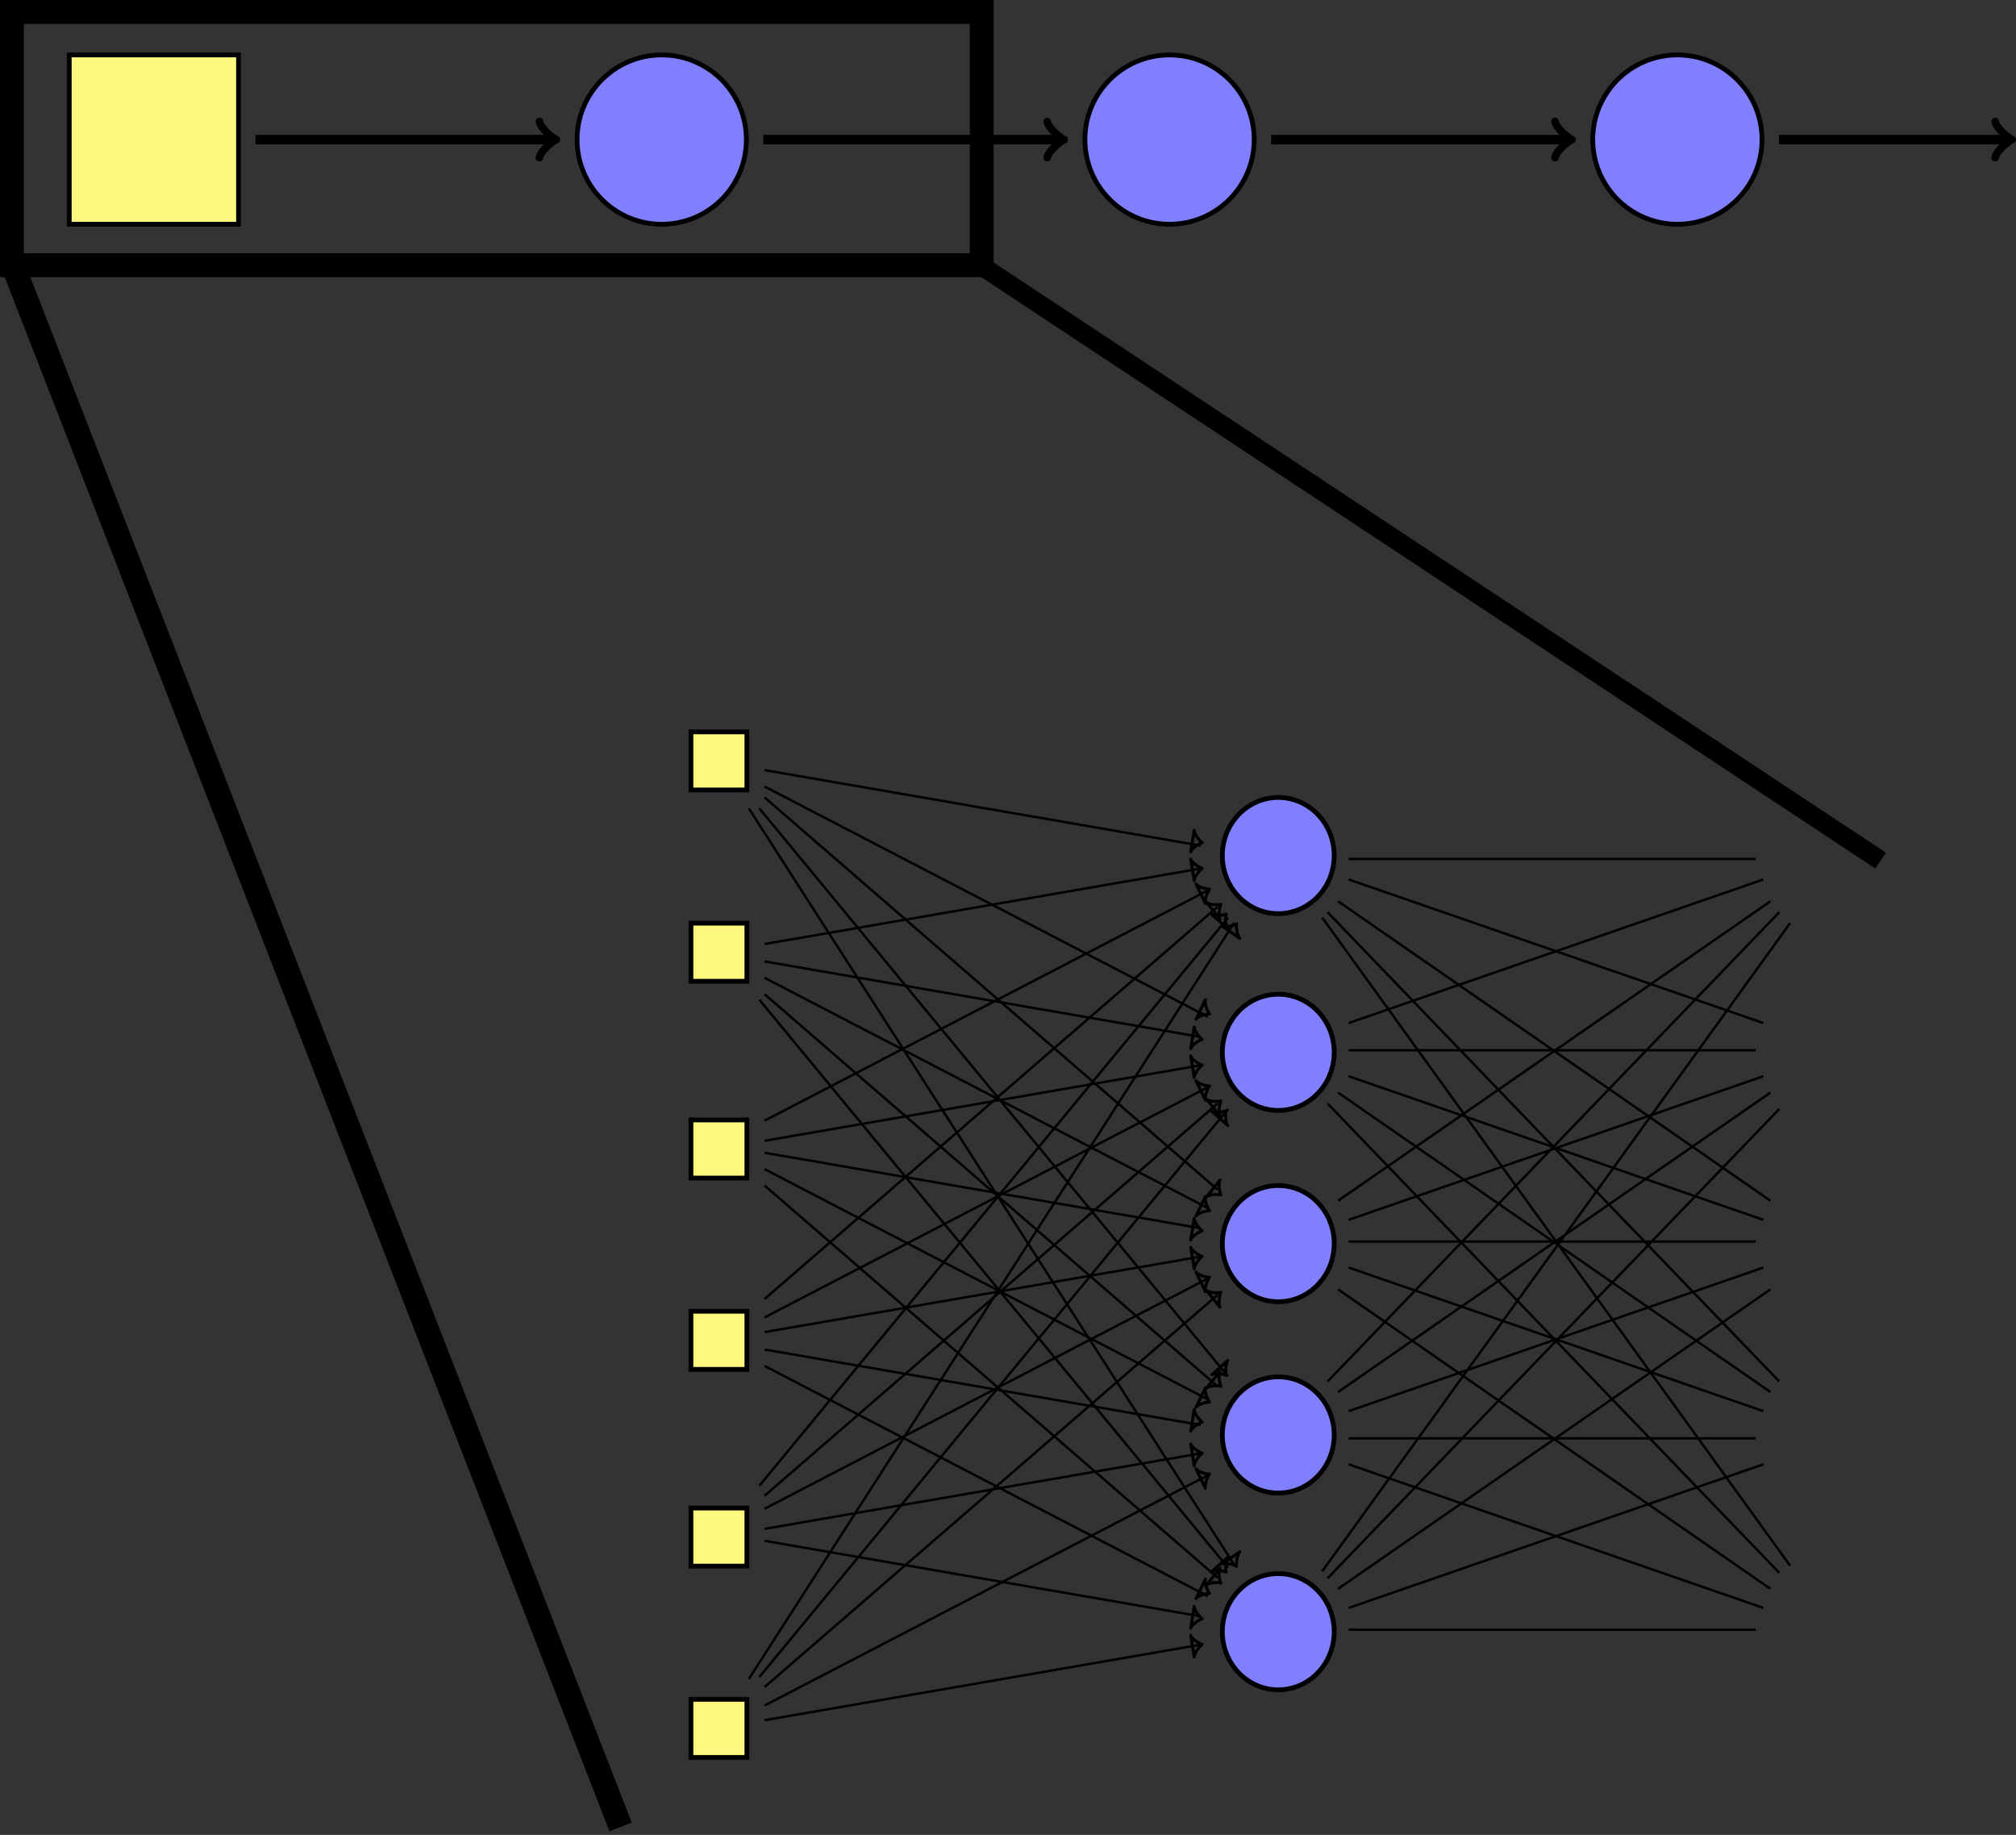 <?xml version="1.0" encoding="UTF-8"?>
<svg width="422px" height="384px" viewBox="0 0 422 384" version="1.1" xmlns="http://www.w3.org/2000/svg" xmlns:xlink="http://www.w3.org/1999/xlink">
    <rect x="0" y="0" width="422" height="384" fill="#333333" stroke="none"/>
    <!-- Generator: Sketch 46.2 (44496) - http://www.bohemiancoding.com/sketch -->
    <title>Group</title>
    <desc>Created with Sketch.</desc>
    <defs></defs>
    <g id="Page-1" stroke="none" stroke-width="1" fill="none" fill-rule="evenodd">
        <g id="Group" stroke="#000000">
            <g id="rnn-compress" transform="translate(12, 9)">
                <g id="g10" transform="translate(205.75, 20.304) scale(-1, 1) rotate(-180) translate(-205.75, -20.304) translate(0.75, 0.929)">
                    <g id="g12" transform="translate(0.715, 0.715)">
                        <g id="g14">
                            <g id="g16">
                                <g id="g18" stroke-width="0.996" fill="#FFF880" fill-rule="nonzero">
                                    <g id="g20">
                                        <polygon id="path22" points="1.033 1.033 36.467 1.033 36.467 36.467 1.033 36.467"></polygon>
                                    </g>
                                </g>
                                <g id="g28" transform="translate(106.25, 0)" stroke-width="0.996" fill="#8080FF" fill-rule="nonzero">
                                    <g id="g30">
                                        <path d="M36.517,18.75 C36.517,28.535 28.585,36.467 18.801,36.467 C9.016,36.467 1.084,28.535 1.084,18.75 C1.084,8.965 9.016,1.033 18.801,1.033 C28.585,1.033 36.517,8.965 36.517,18.75 Z" id="path32"></path>
                                    </g>
                                </g>
                                <g id="g40" transform="translate(212.5, 0)" stroke-width="0.996" fill="#8080FF" fill-rule="nonzero">
                                    <g id="g42">
                                        <path d="M36.568,18.75 C36.568,28.535 28.636,36.467 18.851,36.467 C9.066,36.467 1.134,28.535 1.134,18.75 C1.134,8.965 9.066,1.033 18.851,1.033 C28.636,1.033 36.568,8.965 36.568,18.75 L36.568,18.75 Z" id="path44"></path>
                                    </g>
                                </g>
                                <g id="g52" transform="translate(318.75, 0)" stroke-width="0.996" fill="#8080FF" fill-rule="nonzero">
                                    <g id="g54">
                                        <path d="M36.618,18.75 C36.618,28.535 28.686,36.467 18.902,36.467 C9.117,36.467 1.185,28.535 1.185,18.75 C1.185,8.965 9.117,1.033 18.902,1.033 C28.686,1.033 36.618,8.965 36.618,18.75 Z" id="path56"></path>
                                    </g>
                                </g>
                                <g id="g64" transform="translate(40, 13.75)">
                                    <path d="M0.01,5 L62.284,5" id="path66" stroke-width="1.993"></path>
                                    <g id="g68" transform="translate(58.534, 0)" stroke-linecap="round" stroke-width="1.594" stroke-linejoin="round">
                                        <g id="g70">
                                            <path d="M0.911,8.786 C1.147,7.366 3.75,5.237 4.46,5 C3.75,4.763 1.147,2.634 0.911,1.214" id="path72"></path>
                                        </g>
                                    </g>
                                </g>
                                <g id="g74" transform="translate(146.25, 13.75)">
                                    <path d="M0.061,5 L62.334,5" id="path76" stroke-width="1.993"></path>
                                    <g id="g78" transform="translate(58.584, 0)" stroke-linecap="round" stroke-width="1.594" stroke-linejoin="round">
                                        <g id="g80">
                                            <path d="M0.911,8.786 C1.147,7.366 3.75,5.237 4.46,5 C3.75,4.763 1.147,2.634 0.911,1.214" id="path82"></path>
                                        </g>
                                    </g>
                                </g>
                                <g id="g84" transform="translate(252.5, 13.75)">
                                    <path d="M0.111,5 L62.385,5" id="path86" stroke-width="1.993"></path>
                                    <g id="g88" transform="translate(58.635, 0)" stroke-linecap="round" stroke-width="1.594" stroke-linejoin="round">
                                        <g id="g90">
                                            <path d="M0.911,8.786 C1.147,7.366 3.75,5.237 4.46,5 C3.75,4.763 1.147,2.634 0.911,1.214" id="path92"></path>
                                        </g>
                                    </g>
                                </g>
                                <g id="g94" transform="translate(358.75, 13.75)">
                                    <path d="M0.162,5 L48.262,5" id="path96" stroke-width="1.993"></path>
                                    <g id="g98" transform="translate(44.512, 0)" stroke-linecap="round" stroke-width="1.594" stroke-linejoin="round">
                                        <g id="g100">
                                            <path d="M0.911,8.786 C1.147,7.366 3.75,5.237 4.46,5 C3.75,4.763 1.147,2.634 0.911,1.214" id="path102"></path>
                                        </g>
                                    </g>
                                </g>
                            </g>
                        </g>
                    </g>
                </g>
            </g>
            <polygon id="path22" stroke-width="0.996" fill="#FFF880" fill-rule="nonzero" points="144.633 367.789 144.633 355.629 156.34 355.629 156.34 367.789"></polygon>
            <polygon id="path32" stroke-width="0.996" fill="#FFF880" fill-rule="nonzero" points="144.633 327.753 144.633 315.593 156.34 315.593 156.34 327.753 144.633 327.753"></polygon>
            <polygon id="path44" stroke-width="0.996" fill="#FFF880" fill-rule="nonzero" points="144.633 286.573 156.34 286.573 156.34 274.413 144.633 274.413"></polygon>
            <polygon id="path56" stroke-width="0.996" fill="#FFF880" fill-rule="nonzero" points="144.633 246.536 156.34 246.536 156.34 234.377 144.633 234.377"></polygon>
            <polygon id="path68" stroke-width="0.996" fill="#FFF880" fill-rule="nonzero" points="144.633 205.356 144.633 193.196 156.34 193.196 156.34 205.356"></polygon>
            <polygon id="path80" stroke-width="0.996" fill="#FFF880" fill-rule="nonzero" points="144.633 165.32 144.633 153.16 156.34 153.16 156.34 165.32"></polygon>
            <path d="M279.281,341.48 C279.281,334.764 274.039,329.32 267.573,329.32 C261.108,329.32 255.866,334.764 255.866,341.48 C255.866,348.195 261.108,353.639 267.573,353.639 C274.039,353.639 279.281,348.195 279.281,341.48 Z" id="path92" stroke-width="0.996" fill="#8080FF" fill-rule="nonzero"></path>
            <path d="M279.281,300.299 C279.281,293.584 274.039,288.14 267.573,288.14 C261.108,288.14 255.866,293.584 255.866,300.299 C255.866,307.015 261.108,312.459 267.573,312.459 C274.039,312.459 279.281,307.015 279.281,300.299 Z" id="path104" stroke-width="0.996" fill="#8080FF" fill-rule="nonzero"></path>
            <path d="M279.281,260.263 C279.281,253.547 274.039,248.103 267.573,248.103 C261.108,248.103 255.866,253.547 255.866,260.263 C255.866,266.979 261.108,272.423 267.573,272.423 C274.039,272.423 279.281,266.979 279.281,260.263 L279.281,260.263 Z" id="path116" stroke-width="0.996" fill="#8080FF" fill-rule="nonzero"></path>
            <path d="M279.281,220.227 C279.281,213.511 274.039,208.067 267.573,208.067 C261.108,208.067 255.866,213.511 255.866,220.227 C255.866,226.942 261.108,232.386 267.573,232.386 C274.039,232.386 279.281,226.942 279.281,220.227 Z" id="path128" stroke-width="0.996" fill="#8080FF" fill-rule="nonzero"></path>
            <path d="M279.281,179.047 C279.281,172.331 274.039,166.887 267.573,166.887 C261.108,166.887 255.866,172.331 255.866,179.047 C255.866,185.762 261.108,191.206 267.573,191.206 C274.039,191.206 279.281,185.762 279.281,179.047 Z" id="path140" stroke-width="0.996" fill="#8080FF" fill-rule="nonzero"></path>
            <path d="M160.051,359.993 L251.33,344.191 L160.051,359.993 Z" id="path256" stroke-width="0.5"></path>
            <path d="M249.258,342.254 C249.529,343.075 251.222,344.083 251.651,344.153 C251.267,344.364 249.981,345.888 249.981,346.756 L249.258,342.254 Z" id="path262" stroke-width="0.625" stroke-linecap="round" stroke-linejoin="round"></path>
            <path d="M160.051,356.922 L252.841,308.73 L160.051,356.922 Z" id="path264" stroke-width="0.5"></path>
            <path d="M250.36,307.398 C250.85,308.098 252.752,308.544 253.181,308.481 C252.875,308.799 252.077,310.647 252.323,311.475 L250.36,307.398 Z" id="path270" stroke-width="0.625" stroke-linecap="round" stroke-linejoin="round"></path>
            <path d="M160.051,353.056 L254.87,270.981 L160.051,353.056 Z" id="path272" stroke-width="0.5"></path>
            <path d="M252.562,270.064 C253.196,270.63 255.148,270.612 255.553,270.447 C255.324,270.831 254.955,272.822 255.377,273.572 L252.562,270.064 Z" id="path278" stroke-width="0.625" stroke-linecap="round" stroke-linejoin="round"></path>
            <path d="M158.95,350.966 L257.063,232.089 L158.95,350.966 Z" id="path280" stroke-width="0.5"></path>
            <path d="M253.664,232.573 C254.38,233.023 256.306,232.666 256.679,232.434 C256.515,232.852 256.47,234.884 257.008,235.551 L253.664,232.573 Z" id="path286" stroke-width="0.625" stroke-linecap="round" stroke-linejoin="round"></path>
            <path d="M156.747,351.38 L258.288,193.196 L156.747,351.38 Z" id="path288" stroke-width="0.5"></path>
            <path d="M255.866,193.836 C256.629,194.193 258.499,193.598 258.843,193.321 C258.728,193.757 258.919,195.778 259.529,196.372 L255.866,193.836 Z" id="path294" stroke-width="0.625" stroke-linecap="round" stroke-linejoin="round"></path>
            <path d="M160.051,322.457 L251.33,338.259 L160.051,322.457 Z" id="path296" stroke-width="0.5"></path>
            <path d="M249.981,336.183 C249.981,337.051 251.267,338.575 251.651,338.786 C251.222,338.856 249.529,339.864 249.258,340.684 L249.981,336.183 Z" id="path302" stroke-width="0.625" stroke-linecap="round" stroke-linejoin="round"></path>
            <path d="M160.051,319.956 L251.33,304.154 L160.051,319.956 Z" id="path304" stroke-width="0.5"></path>
            <path d="M249.258,302.218 C249.529,303.039 251.222,304.047 251.651,304.117 C251.267,304.328 249.981,305.852 249.981,306.719 L249.258,302.218 Z" id="path310" stroke-width="0.625" stroke-linecap="round" stroke-linejoin="round"></path>
            <path d="M160.051,315.742 L252.841,267.55 L160.051,315.742 Z" id="path312" stroke-width="0.5"></path>
            <path d="M250.36,266.218 C250.85,266.918 252.752,267.364 253.181,267.3 C252.875,267.619 252.077,269.466 252.323,270.295 L250.36,266.218 Z" id="path318" stroke-width="0.625" stroke-linecap="round" stroke-linejoin="round"></path>
            <path d="M160.051,313.02 L254.87,230.945 L160.051,313.02 Z" id="path320" stroke-width="0.5"></path>
            <path d="M252.562,230.028 C253.196,230.594 255.148,230.575 255.553,230.411 C255.324,230.795 254.955,232.786 255.377,233.535 L252.562,230.028 Z" id="path326" stroke-width="0.625" stroke-linecap="round" stroke-linejoin="round"></path>
            <path d="M158.95,310.93 L257.063,192.053 L158.95,310.93 Z" id="path328" stroke-width="0.5"></path>
            <path d="M253.664,191.393 C254.38,191.843 256.306,191.486 256.679,191.254 C256.515,191.672 256.47,193.704 257.008,194.37 L253.664,191.393 Z" id="path334" stroke-width="0.625" stroke-linecap="round" stroke-linejoin="round"></path>
            <path d="M160.051,285.852 L252.841,334.044 L160.051,285.852 Z" id="path336" stroke-width="0.5"></path>
            <path d="M252.323,330.464 C252.077,331.292 252.875,333.14 253.181,333.458 C252.752,333.394 250.85,333.84 250.36,334.541 L252.323,330.464 Z" id="path342" stroke-width="0.625" stroke-linecap="round" stroke-linejoin="round"></path>
            <path d="M160.051,282.42 L251.33,298.222 L160.051,282.42 Z" id="path344" stroke-width="0.5"></path>
            <path d="M249.981,295.003 C249.981,295.87 251.267,297.394 251.651,297.605 C251.222,297.676 249.529,298.684 249.258,299.504 L249.981,295.003 Z" id="path350" stroke-width="0.625" stroke-linecap="round" stroke-linejoin="round"></path>
            <path d="M160.051,278.776 L251.33,262.974 L160.051,278.776 Z" id="path352" stroke-width="0.5"></path>
            <path d="M249.258,261.038 C249.529,261.858 251.222,262.867 251.651,262.937 C251.267,263.148 249.981,264.672 249.981,265.539 L249.258,261.038 Z" id="path358" stroke-width="0.625" stroke-linecap="round" stroke-linejoin="round"></path>
            <path d="M160.051,275.706 L252.841,227.513 L160.051,275.706 Z" id="path360" stroke-width="0.5"></path>
            <path d="M250.36,226.181 C250.85,226.882 252.752,227.328 253.181,227.264 C252.875,227.583 252.077,229.43 252.323,230.258 L250.36,226.181 Z" id="path366" stroke-width="0.625" stroke-linecap="round" stroke-linejoin="round"></path>
            <path d="M160.051,271.84 L254.87,189.765 L160.051,271.84 Z" id="path368" stroke-width="0.5"></path>
            <path d="M252.562,188.847 C253.196,189.414 255.148,189.395 255.553,189.231 C255.324,189.614 254.955,191.606 255.377,192.355 L252.562,188.847 Z" id="path374" stroke-width="0.625" stroke-linecap="round" stroke-linejoin="round"></path>
            <path d="M160.051,248.103 L254.87,330.178 L160.051,248.103 Z" id="path376" stroke-width="0.5"></path>
            <path d="M255.377,328.176 C254.955,328.925 255.324,330.917 255.553,331.3 C255.148,331.136 253.196,331.117 252.562,331.684 L255.377,328.176 Z" id="path382" stroke-width="0.625" stroke-linecap="round" stroke-linejoin="round"></path>
            <path d="M160.051,244.672 L252.841,292.864 L160.051,244.672 Z" id="path384" stroke-width="0.5"></path>
            <path d="M252.323,290.427 C252.077,291.256 252.875,293.103 253.181,293.422 C252.752,293.358 250.85,293.804 250.36,294.505 L252.323,290.427 Z" id="path390" stroke-width="0.625" stroke-linecap="round" stroke-linejoin="round"></path>
            <path d="M160.051,241.24 L251.33,257.042 L160.051,241.24 Z" id="path392" stroke-width="0.5"></path>
            <path d="M249.981,254.967 C249.981,255.834 251.267,257.358 251.651,257.569 C251.222,257.639 249.529,258.647 249.258,259.468 L249.981,254.967 Z" id="path398" stroke-width="0.625" stroke-linecap="round" stroke-linejoin="round"></path>
            <path d="M160.051,238.74 L251.33,222.938 L160.051,238.74 Z" id="path400" stroke-width="0.5"></path>
            <path d="M249.258,221.002 C249.529,221.822 251.222,222.83 251.651,222.901 C251.267,223.111 249.981,224.635 249.981,225.503 L249.258,221.002 Z" id="path406" stroke-width="0.625" stroke-linecap="round" stroke-linejoin="round"></path>
            <path d="M160.051,234.525 L252.841,186.333 L160.051,234.525 Z" id="path408" stroke-width="0.5"></path>
            <path d="M250.36,185.001 C250.85,185.702 252.752,186.148 253.181,186.084 C252.875,186.402 252.077,188.25 252.323,189.078 L250.36,185.001 Z" id="path414" stroke-width="0.625" stroke-linecap="round" stroke-linejoin="round"></path>
            <path d="M158.95,209.211 L257.063,328.088 L158.95,209.211 Z" id="path416" stroke-width="0.5"></path>
            <path d="M257.008,325.888 C256.47,326.555 256.515,328.586 256.679,329.005 C256.306,328.772 254.38,328.416 253.664,328.866 L257.008,325.888 Z" id="path422" stroke-width="0.625" stroke-linecap="round" stroke-linejoin="round"></path>
            <path d="M160.051,208.067 L254.87,290.142 L160.051,208.067 Z" id="path424" stroke-width="0.5"></path>
            <path d="M255.377,286.996 C254.955,287.745 255.324,289.736 255.553,290.12 C255.148,289.956 253.196,289.937 252.562,290.503 L255.377,286.996 Z" id="path430" stroke-width="0.625" stroke-linecap="round" stroke-linejoin="round"></path>
            <path d="M160.051,204.635 L252.841,252.828 L160.051,204.635 Z" id="path432" stroke-width="0.5"></path>
            <path d="M252.323,250.391 C252.077,251.219 252.875,253.067 253.181,253.385 C252.752,253.322 250.85,253.768 250.36,254.468 L252.323,250.391 Z" id="path438" stroke-width="0.625" stroke-linecap="round" stroke-linejoin="round"></path>
            <path d="M160.051,201.204 L251.33,217.006 L160.051,201.204 Z" id="path440" stroke-width="0.5"></path>
            <path d="M249.981,214.93 C249.981,215.798 251.267,217.322 251.651,217.533 C251.222,217.603 249.529,218.611 249.258,219.432 L249.981,214.93 Z" id="path446" stroke-width="0.625" stroke-linecap="round" stroke-linejoin="round"></path>
            <path d="M160.051,197.56 L251.33,181.758 L160.051,197.56 Z" id="path448" stroke-width="0.5"></path>
            <path d="M249.258,179.821 C249.529,180.642 251.222,181.65 251.651,181.72 C251.267,181.931 249.981,183.455 249.981,184.323 L249.258,179.821 Z" id="path454" stroke-width="0.625" stroke-linecap="round" stroke-linejoin="round"></path>
            <path d="M156.747,169.175 L258.288,327.359 L156.747,169.175 Z" id="path456" stroke-width="0.5"></path>
            <path d="M259.529,324.744 C258.919,325.339 258.728,327.36 258.843,327.796 C258.499,327.519 256.629,326.924 255.866,327.281 L259.529,324.744 Z" id="path462" stroke-width="0.625" stroke-linecap="round" stroke-linejoin="round"></path>
            <path d="M158.95,169.175 L257.063,288.052 L158.95,169.175 Z" id="path464" stroke-width="0.5"></path>
            <path d="M257.008,284.708 C256.47,285.375 256.515,287.406 256.679,287.825 C256.306,287.592 254.38,287.236 253.664,287.686 L257.008,284.708 Z" id="path470" stroke-width="0.625" stroke-linecap="round" stroke-linejoin="round"></path>
            <path d="M160.051,166.887 L254.87,248.962 L160.051,166.887 Z" id="path472" stroke-width="0.5"></path>
            <path d="M255.377,246.959 C254.955,247.709 255.324,249.7 255.553,250.084 C255.148,249.919 253.196,249.901 252.562,250.467 L255.377,246.959 Z" id="path478" stroke-width="0.625" stroke-linecap="round" stroke-linejoin="round"></path>
            <path d="M160.051,164.599 L252.841,212.791 L160.051,164.599 Z" id="path480" stroke-width="0.5"></path>
            <path d="M252.323,209.211 C252.077,210.039 252.875,211.887 253.181,212.205 C252.752,212.142 250.85,212.587 250.36,213.288 L252.323,209.211 Z" id="path486" stroke-width="0.625" stroke-linecap="round" stroke-linejoin="round"></path>
            <path d="M160.051,161.167 L251.33,176.969 L160.051,161.167 Z" id="path488" stroke-width="0.5"></path>
            <path d="M249.981,173.75 C249.981,174.618 251.267,176.142 251.651,176.353 C251.222,176.423 249.529,177.431 249.258,178.251 L249.981,173.75 Z" id="path494" stroke-width="0.625" stroke-linecap="round" stroke-linejoin="round"></path>
            <path d="M282.298,341.045 L367.519,341.045 L282.298,341.045 Z" id="path496" stroke-width="0.5"></path>
            <path d="M282.298,336.503 L369.124,306.442 L282.298,336.503 Z" id="path504" stroke-width="0.5"></path>
            <path d="M280.095,332.495 L370.584,269.837 L280.095,332.495 Z" id="path512" stroke-width="0.5"></path>
            <path d="M277.893,330.294 L372.442,232.089 L277.893,330.294 Z" id="path520" stroke-width="0.5"></path>
            <path d="M276.791,328.798 L374.707,193.196 L276.791,328.798 Z" id="path528" stroke-width="0.5"></path>
            <path d="M282.298,306.442 L369.124,336.503 L282.298,306.442 Z" id="path536" stroke-width="0.5"></path>
            <path d="M282.298,301.008 L367.519,301.008 L282.298,301.008 Z" id="path544" stroke-width="0.5"></path>
            <path d="M282.298,295.322 L369.124,265.262 L282.298,295.322 Z" id="path552" stroke-width="0.5"></path>
            <path d="M280.095,291.314 L370.584,228.657 L280.095,291.314 Z" id="path560" stroke-width="0.5"></path>
            <path d="M277.893,289.113 L372.442,190.909 L277.893,289.113 Z" id="path568" stroke-width="0.5"></path>
            <path d="M280.095,269.837 L370.584,332.495 L280.095,269.837 Z" id="path576" stroke-width="0.5"></path>
            <path d="M282.298,265.262 L369.124,295.322 L282.298,265.262 Z" id="path584" stroke-width="0.5"></path>
            <path d="M282.298,259.828 L367.519,259.828 L282.298,259.828 Z" id="path592" stroke-width="0.5"></path>
            <path d="M282.298,255.286 L369.124,225.225 L282.298,255.286 Z" id="path600" stroke-width="0.5"></path>
            <path d="M280.095,251.278 L370.584,188.621 L280.095,251.278 Z" id="path608" stroke-width="0.5"></path>
            <path d="M277.893,230.945 L372.442,329.15 L277.893,230.945 Z" id="path616" stroke-width="0.5"></path>
            <path d="M280.095,228.657 L370.584,291.314 L280.095,228.657 Z" id="path624" stroke-width="0.5"></path>
            <path d="M282.298,225.225 L369.124,255.286 L282.298,225.225 Z" id="path632" stroke-width="0.5"></path>
            <path d="M282.298,219.792 L367.519,219.792 L282.298,219.792 Z" id="path640" stroke-width="0.5"></path>
            <path d="M282.298,214.106 L369.124,184.045 L282.298,214.106 Z" id="path648" stroke-width="0.5"></path>
            <path d="M276.791,192.053 L374.707,327.654 L276.791,192.053 Z" id="path656" stroke-width="0.5"></path>
            <path d="M277.893,190.909 L372.442,289.113 L277.893,190.909 Z" id="path664" stroke-width="0.5"></path>
            <path d="M280.095,188.621 L370.584,251.278 L280.095,188.621 Z" id="path672" stroke-width="0.5"></path>
            <path d="M282.298,184.045 L369.124,214.106 L282.298,184.045 Z" id="path680" stroke-width="0.5"></path>
            <path d="M282.298,179.756 L367.519,179.756 L282.298,179.756 Z" id="path688" stroke-width="0.5"></path>
            <rect id="Rectangle" stroke-width="5" x="2.5" y="2.5" width="203" height="53"></rect>
            <path d="M3.477,57.5 L129,380" id="Line" stroke-width="5" stroke-linecap="square"></path>
            <path d="M206,56 L392,179" id="Line-2" stroke-width="4" stroke-linecap="square"></path>
        </g>
    </g>
</svg>